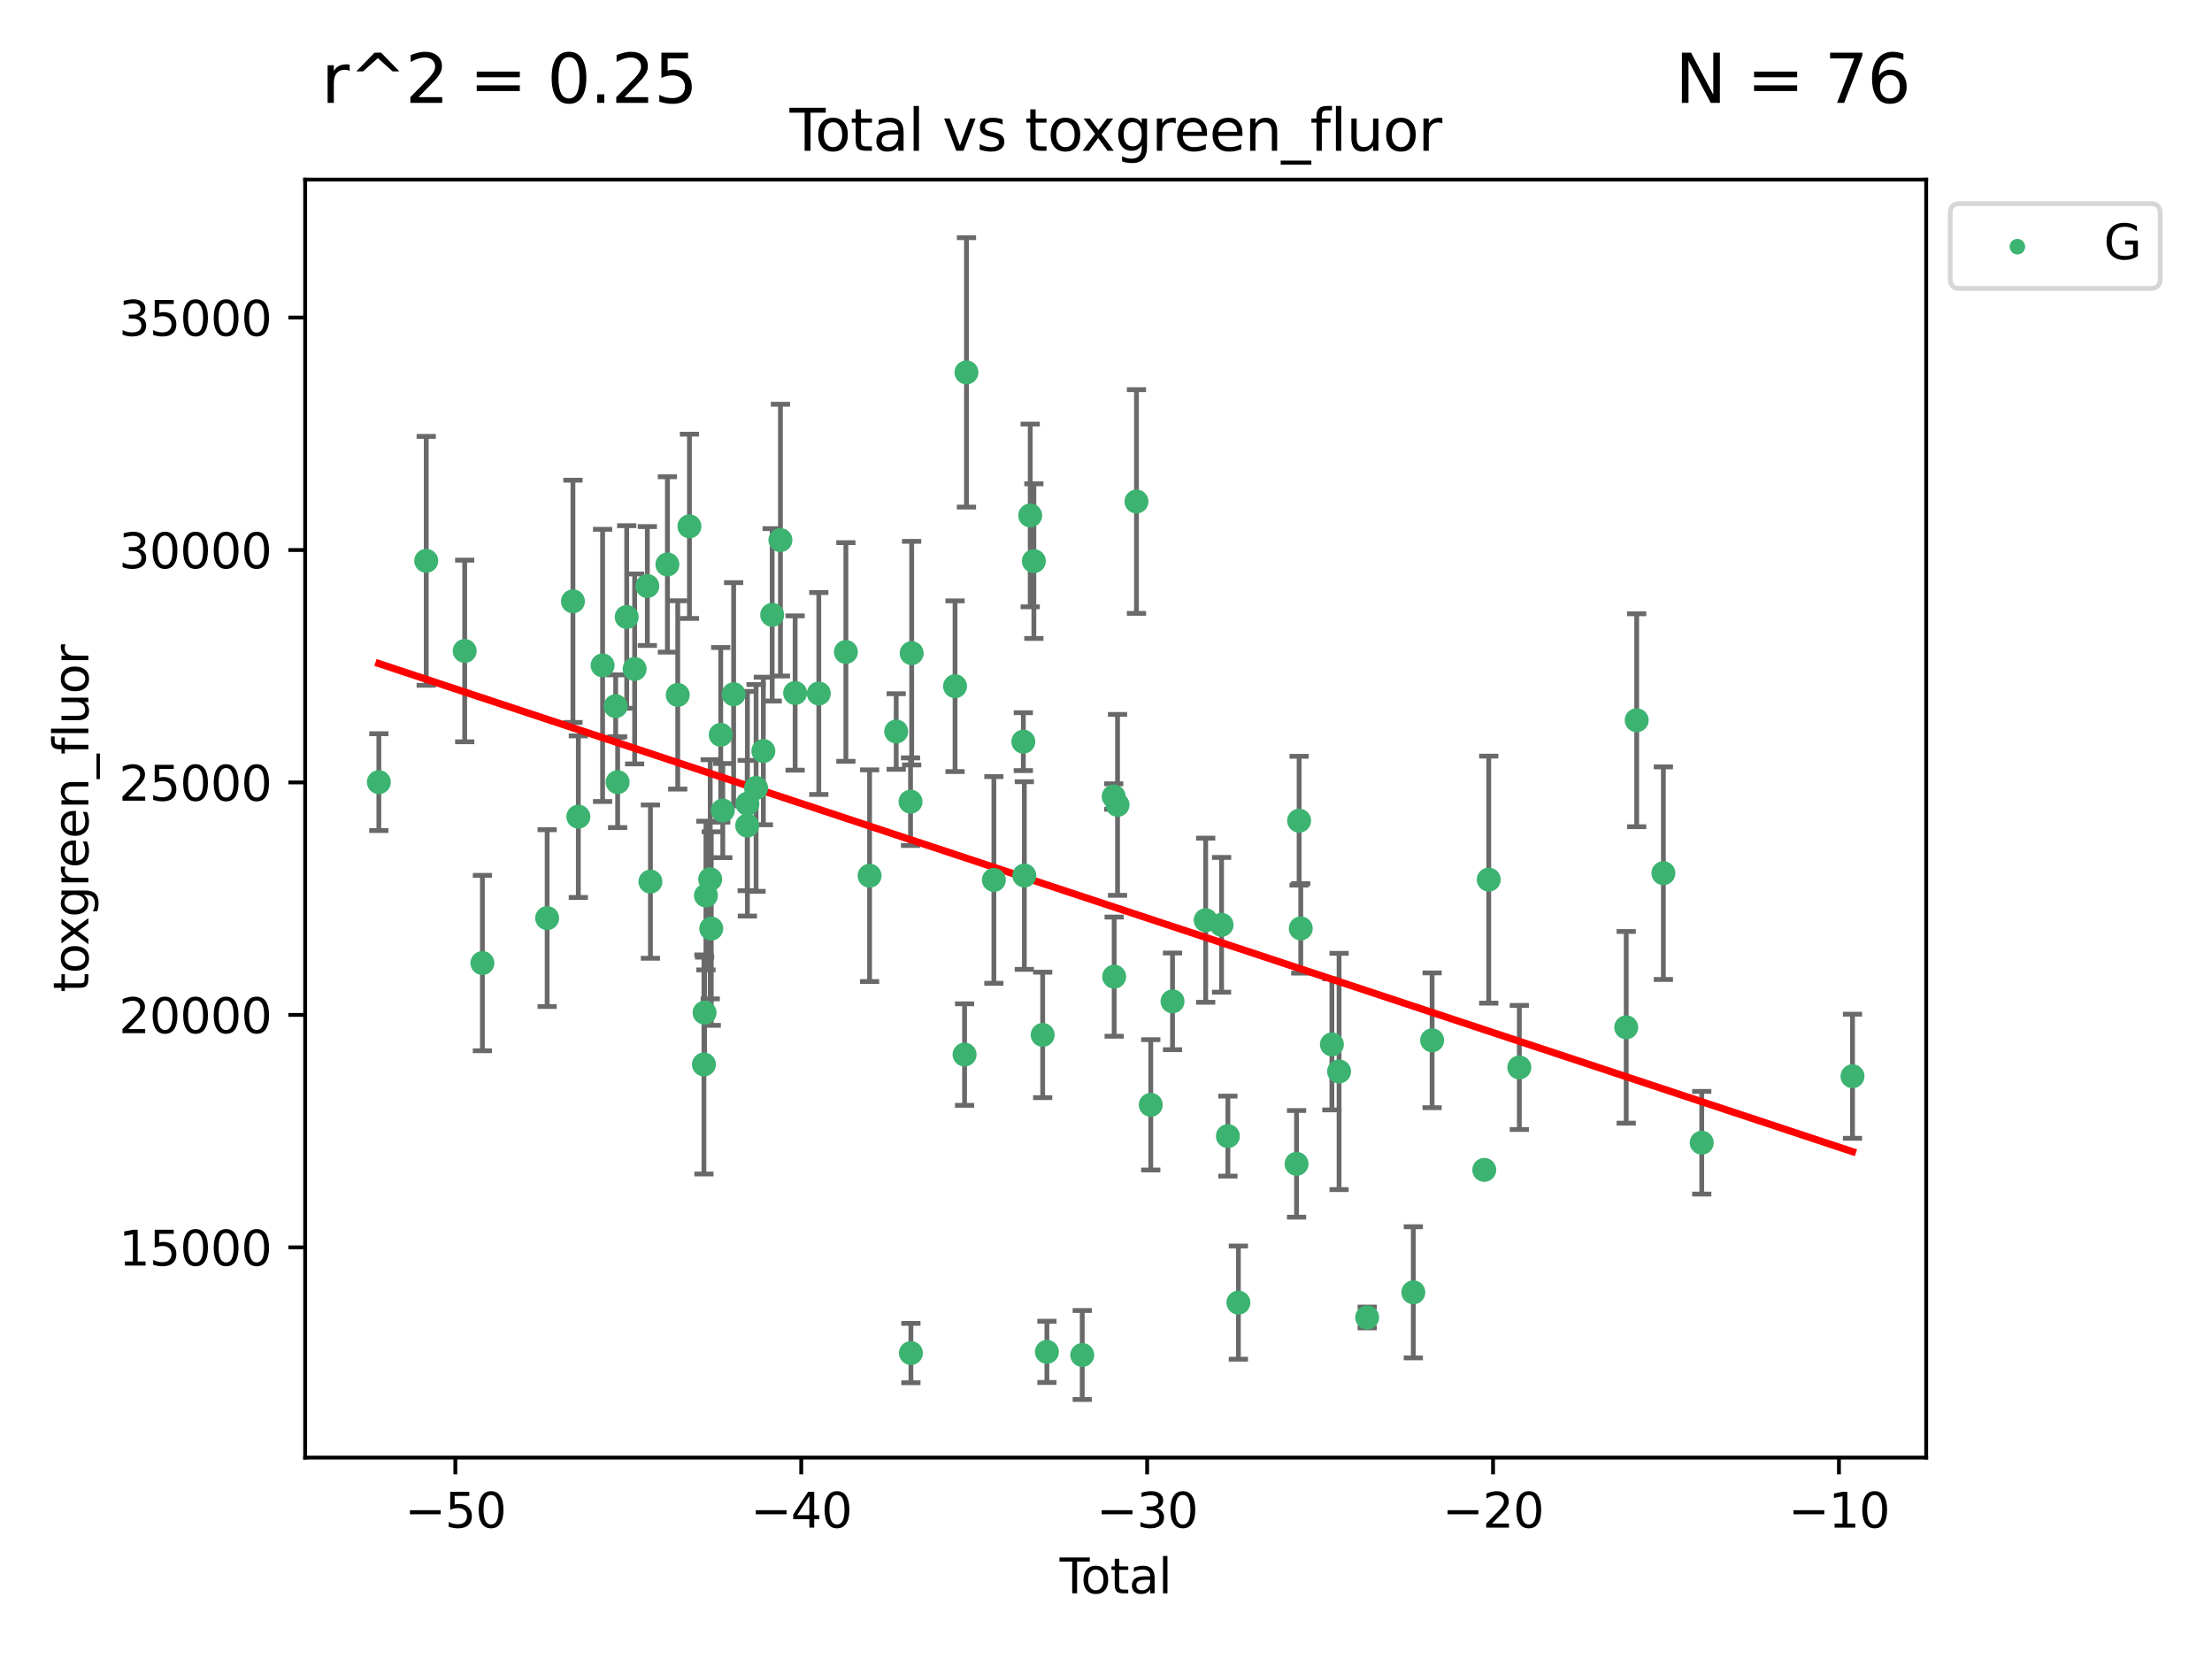 <?xml version="1.0" encoding="utf-8" standalone="no"?>
<!DOCTYPE svg PUBLIC "-//W3C//DTD SVG 1.1//EN"
  "http://www.w3.org/Graphics/SVG/1.1/DTD/svg11.dtd">
<svg xmlns:xlink="http://www.w3.org/1999/xlink" width="460.8pt" height="345.6pt" viewBox="0 0 460.8 345.6" xmlns="http://www.w3.org/2000/svg" version="1.1">
 <defs>
  <style type="text/css">*{stroke-linejoin: round; stroke-linecap: butt}</style>
 </defs>
 <g id="figure_1">
  <g id="patch_1">
   <path d="M 0 345.6 
L 460.8 345.6 
L 460.8 0 
L 0 0 
z
" style="fill: #ffffff"/>
  </g>
  <g id="axes_1">
   <g id="patch_2">
    <path d="M 63.571 303.64 
L 401.26 303.64 
L 401.26 37.411 
L 63.571 37.411 
z
" style="fill: #ffffff"/>
   </g>
   <g id="PathCollection_1">
    <defs>
     <path id="m63daad4812" d="M 0 1.118 
C 0.297 1.118 0.581 1 0.791 0.791 
C 1 0.581 1.118 0.297 1.118 0 
C 1.118 -0.297 1 -0.581 0.791 -0.791 
C 0.581 -1 0.297 -1.118 0 -1.118 
C -0.297 -1.118 -0.581 -1 -0.791 -0.791 
C -1 -0.581 -1.118 -0.297 -1.118 0 
C -1.118 0.297 -1 0.581 -0.791 0.791 
C -0.581 1 -0.297 1.118 0 1.118 
z
" style="stroke: #3cb371"/>
    </defs>
    <g clip-path="url(#p685400b1a3)">
     <use xlink:href="#m63daad4812" x="78.921" y="162.936" style="fill: #3cb371; stroke: #3cb371"/>
     <use xlink:href="#m63daad4812" x="88.792" y="116.833" style="fill: #3cb371; stroke: #3cb371"/>
     <use xlink:href="#m63daad4812" x="96.805" y="135.607" style="fill: #3cb371; stroke: #3cb371"/>
     <use xlink:href="#m63daad4812" x="100.493" y="200.621" style="fill: #3cb371; stroke: #3cb371"/>
     <use xlink:href="#m63daad4812" x="113.98" y="191.261" style="fill: #3cb371; stroke: #3cb371"/>
     <use xlink:href="#m63daad4812" x="119.354" y="125.268" style="fill: #3cb371; stroke: #3cb371"/>
     <use xlink:href="#m63daad4812" x="120.479" y="170.128" style="fill: #3cb371; stroke: #3cb371"/>
     <use xlink:href="#m63daad4812" x="125.533" y="138.614" style="fill: #3cb371; stroke: #3cb371"/>
     <use xlink:href="#m63daad4812" x="128.258" y="147.108" style="fill: #3cb371; stroke: #3cb371"/>
     <use xlink:href="#m63daad4812" x="128.664" y="162.935" style="fill: #3cb371; stroke: #3cb371"/>
     <use xlink:href="#m63daad4812" x="130.556" y="128.531" style="fill: #3cb371; stroke: #3cb371"/>
     <use xlink:href="#m63daad4812" x="132.209" y="139.352" style="fill: #3cb371; stroke: #3cb371"/>
     <use xlink:href="#m63daad4812" x="134.852" y="122.079" style="fill: #3cb371; stroke: #3cb371"/>
     <use xlink:href="#m63daad4812" x="135.497" y="183.654" style="fill: #3cb371; stroke: #3cb371"/>
     <use xlink:href="#m63daad4812" x="139.033" y="117.584" style="fill: #3cb371; stroke: #3cb371"/>
     <use xlink:href="#m63daad4812" x="141.185" y="144.762" style="fill: #3cb371; stroke: #3cb371"/>
     <use xlink:href="#m63daad4812" x="143.623" y="109.641" style="fill: #3cb371; stroke: #3cb371"/>
     <use xlink:href="#m63daad4812" x="146.642" y="221.742" style="fill: #3cb371; stroke: #3cb371"/>
     <use xlink:href="#m63daad4812" x="146.775" y="210.955" style="fill: #3cb371; stroke: #3cb371"/>
     <use xlink:href="#m63daad4812" x="147.063" y="186.559" style="fill: #3cb371; stroke: #3cb371"/>
     <use xlink:href="#m63daad4812" x="147.95" y="183.168" style="fill: #3cb371; stroke: #3cb371"/>
     <use xlink:href="#m63daad4812" x="148.165" y="193.433" style="fill: #3cb371; stroke: #3cb371"/>
     <use xlink:href="#m63daad4812" x="150.139" y="153.073" style="fill: #3cb371; stroke: #3cb371"/>
     <use xlink:href="#m63daad4812" x="150.568" y="168.853" style="fill: #3cb371; stroke: #3cb371"/>
     <use xlink:href="#m63daad4812" x="152.831" y="144.622" style="fill: #3cb371; stroke: #3cb371"/>
     <use xlink:href="#m63daad4812" x="155.655" y="171.974" style="fill: #3cb371; stroke: #3cb371"/>
     <use xlink:href="#m63daad4812" x="155.694" y="167.433" style="fill: #3cb371; stroke: #3cb371"/>
     <use xlink:href="#m63daad4812" x="157.504" y="164.14" style="fill: #3cb371; stroke: #3cb371"/>
     <use xlink:href="#m63daad4812" x="159.019" y="156.447" style="fill: #3cb371; stroke: #3cb371"/>
     <use xlink:href="#m63daad4812" x="160.859" y="128.08" style="fill: #3cb371; stroke: #3cb371"/>
     <use xlink:href="#m63daad4812" x="162.577" y="112.516" style="fill: #3cb371; stroke: #3cb371"/>
     <use xlink:href="#m63daad4812" x="165.641" y="144.366" style="fill: #3cb371; stroke: #3cb371"/>
     <use xlink:href="#m63daad4812" x="170.572" y="144.47" style="fill: #3cb371; stroke: #3cb371"/>
     <use xlink:href="#m63daad4812" x="176.212" y="135.817" style="fill: #3cb371; stroke: #3cb371"/>
     <use xlink:href="#m63daad4812" x="181.15" y="182.426" style="fill: #3cb371; stroke: #3cb371"/>
     <use xlink:href="#m63daad4812" x="186.695" y="152.386" style="fill: #3cb371; stroke: #3cb371"/>
     <use xlink:href="#m63daad4812" x="189.682" y="167.004" style="fill: #3cb371; stroke: #3cb371"/>
     <use xlink:href="#m63daad4812" x="189.76" y="281.867" style="fill: #3cb371; stroke: #3cb371"/>
     <use xlink:href="#m63daad4812" x="189.917" y="136.068" style="fill: #3cb371; stroke: #3cb371"/>
     <use xlink:href="#m63daad4812" x="198.955" y="142.95" style="fill: #3cb371; stroke: #3cb371"/>
     <use xlink:href="#m63daad4812" x="200.939" y="219.683" style="fill: #3cb371; stroke: #3cb371"/>
     <use xlink:href="#m63daad4812" x="201.333" y="77.573" style="fill: #3cb371; stroke: #3cb371"/>
     <use xlink:href="#m63daad4812" x="207.043" y="183.309" style="fill: #3cb371; stroke: #3cb371"/>
     <use xlink:href="#m63daad4812" x="213.179" y="154.5" style="fill: #3cb371; stroke: #3cb371"/>
     <use xlink:href="#m63daad4812" x="213.387" y="182.388" style="fill: #3cb371; stroke: #3cb371"/>
     <use xlink:href="#m63daad4812" x="214.613" y="107.38" style="fill: #3cb371; stroke: #3cb371"/>
     <use xlink:href="#m63daad4812" x="215.374" y="116.892" style="fill: #3cb371; stroke: #3cb371"/>
     <use xlink:href="#m63daad4812" x="217.208" y="215.592" style="fill: #3cb371; stroke: #3cb371"/>
     <use xlink:href="#m63daad4812" x="218.09" y="281.616" style="fill: #3cb371; stroke: #3cb371"/>
     <use xlink:href="#m63daad4812" x="225.452" y="282.271" style="fill: #3cb371; stroke: #3cb371"/>
     <use xlink:href="#m63daad4812" x="232.007" y="165.93" style="fill: #3cb371; stroke: #3cb371"/>
     <use xlink:href="#m63daad4812" x="232.104" y="203.455" style="fill: #3cb371; stroke: #3cb371"/>
     <use xlink:href="#m63daad4812" x="232.802" y="167.669" style="fill: #3cb371; stroke: #3cb371"/>
     <use xlink:href="#m63daad4812" x="236.748" y="104.475" style="fill: #3cb371; stroke: #3cb371"/>
     <use xlink:href="#m63daad4812" x="239.724" y="230.155" style="fill: #3cb371; stroke: #3cb371"/>
     <use xlink:href="#m63daad4812" x="244.258" y="208.6" style="fill: #3cb371; stroke: #3cb371"/>
     <use xlink:href="#m63daad4812" x="251.167" y="191.695" style="fill: #3cb371; stroke: #3cb371"/>
     <use xlink:href="#m63daad4812" x="254.476" y="192.656" style="fill: #3cb371; stroke: #3cb371"/>
     <use xlink:href="#m63daad4812" x="255.793" y="236.67" style="fill: #3cb371; stroke: #3cb371"/>
     <use xlink:href="#m63daad4812" x="257.978" y="271.358" style="fill: #3cb371; stroke: #3cb371"/>
     <use xlink:href="#m63daad4812" x="270.096" y="242.449" style="fill: #3cb371; stroke: #3cb371"/>
     <use xlink:href="#m63daad4812" x="270.63" y="170.966" style="fill: #3cb371; stroke: #3cb371"/>
     <use xlink:href="#m63daad4812" x="270.973" y="193.4" style="fill: #3cb371; stroke: #3cb371"/>
     <use xlink:href="#m63daad4812" x="277.458" y="217.566" style="fill: #3cb371; stroke: #3cb371"/>
     <use xlink:href="#m63daad4812" x="278.954" y="223.204" style="fill: #3cb371; stroke: #3cb371"/>
     <use xlink:href="#m63daad4812" x="284.806" y="274.448" style="fill: #3cb371; stroke: #3cb371"/>
     <use xlink:href="#m63daad4812" x="294.422" y="269.215" style="fill: #3cb371; stroke: #3cb371"/>
     <use xlink:href="#m63daad4812" x="298.336" y="216.713" style="fill: #3cb371; stroke: #3cb371"/>
     <use xlink:href="#m63daad4812" x="309.203" y="243.711" style="fill: #3cb371; stroke: #3cb371"/>
     <use xlink:href="#m63daad4812" x="310.132" y="183.241" style="fill: #3cb371; stroke: #3cb371"/>
     <use xlink:href="#m63daad4812" x="316.503" y="222.372" style="fill: #3cb371; stroke: #3cb371"/>
     <use xlink:href="#m63daad4812" x="338.77" y="214.011" style="fill: #3cb371; stroke: #3cb371"/>
     <use xlink:href="#m63daad4812" x="340.952" y="150.043" style="fill: #3cb371; stroke: #3cb371"/>
     <use xlink:href="#m63daad4812" x="346.513" y="181.899" style="fill: #3cb371; stroke: #3cb371"/>
     <use xlink:href="#m63daad4812" x="354.504" y="238.05" style="fill: #3cb371; stroke: #3cb371"/>
     <use xlink:href="#m63daad4812" x="385.911" y="224.202" style="fill: #3cb371; stroke: #3cb371"/>
    </g>
   </g>
   <g id="matplotlib.axis_1">
    <g id="xtick_1">
     <g id="line2d_1">
      <defs>
       <path id="m100d120c0b" d="M 0 0 
L 0 3.5 
" style="stroke: #000000; stroke-width: 0.8"/>
      </defs>
      <g>
       <use xlink:href="#m100d120c0b" x="94.856" y="303.64" style="stroke: #000000; stroke-width: 0.8"/>
      </g>
     </g>
     <g id="text_1">
      <!-- −50 -->
      <g transform="translate(84.304 318.238)scale(0.1 -0.1)">
       <defs>
        <path id="DejaVuSans-2212" d="M 678 2272 
L 4684 2272 
L 4684 1741 
L 678 1741 
L 678 2272 
z
" transform="scale(0.016)"/>
        <path id="DejaVuSans-35" d="M 691 4666 
L 3169 4666 
L 3169 4134 
L 1269 4134 
L 1269 2991 
Q 1406 3038 1543 3061 
Q 1681 3084 1819 3084 
Q 2600 3084 3056 2656 
Q 3513 2228 3513 1497 
Q 3513 744 3044 326 
Q 2575 -91 1722 -91 
Q 1428 -91 1123 -41 
Q 819 9 494 109 
L 494 744 
Q 775 591 1075 516 
Q 1375 441 1709 441 
Q 2250 441 2565 725 
Q 2881 1009 2881 1497 
Q 2881 1984 2565 2268 
Q 2250 2553 1709 2553 
Q 1456 2553 1204 2497 
Q 953 2441 691 2322 
L 691 4666 
z
" transform="scale(0.016)"/>
        <path id="DejaVuSans-30" d="M 2034 4250 
Q 1547 4250 1301 3770 
Q 1056 3291 1056 2328 
Q 1056 1369 1301 889 
Q 1547 409 2034 409 
Q 2525 409 2770 889 
Q 3016 1369 3016 2328 
Q 3016 3291 2770 3770 
Q 2525 4250 2034 4250 
z
M 2034 4750 
Q 2819 4750 3233 4129 
Q 3647 3509 3647 2328 
Q 3647 1150 3233 529 
Q 2819 -91 2034 -91 
Q 1250 -91 836 529 
Q 422 1150 422 2328 
Q 422 3509 836 4129 
Q 1250 4750 2034 4750 
z
" transform="scale(0.016)"/>
       </defs>
       <use xlink:href="#DejaVuSans-2212"/>
       <use xlink:href="#DejaVuSans-35" x="83.789"/>
       <use xlink:href="#DejaVuSans-30" x="147.412"/>
      </g>
     </g>
    </g>
    <g id="xtick_2">
     <g id="line2d_2">
      <g>
       <use xlink:href="#m100d120c0b" x="166.914" y="303.64" style="stroke: #000000; stroke-width: 0.8"/>
      </g>
     </g>
     <g id="text_2">
      <!-- −40 -->
      <g transform="translate(156.361 318.238)scale(0.1 -0.1)">
       <defs>
        <path id="DejaVuSans-34" d="M 2419 4116 
L 825 1625 
L 2419 1625 
L 2419 4116 
z
M 2253 4666 
L 3047 4666 
L 3047 1625 
L 3713 1625 
L 3713 1100 
L 3047 1100 
L 3047 0 
L 2419 0 
L 2419 1100 
L 313 1100 
L 313 1709 
L 2253 4666 
z
" transform="scale(0.016)"/>
       </defs>
       <use xlink:href="#DejaVuSans-2212"/>
       <use xlink:href="#DejaVuSans-34" x="83.789"/>
       <use xlink:href="#DejaVuSans-30" x="147.412"/>
      </g>
     </g>
    </g>
    <g id="xtick_3">
     <g id="line2d_3">
      <g>
       <use xlink:href="#m100d120c0b" x="238.971" y="303.64" style="stroke: #000000; stroke-width: 0.8"/>
      </g>
     </g>
     <g id="text_3">
      <!-- −30 -->
      <g transform="translate(228.419 318.238)scale(0.1 -0.1)">
       <defs>
        <path id="DejaVuSans-33" d="M 2597 2516 
Q 3050 2419 3304 2112 
Q 3559 1806 3559 1356 
Q 3559 666 3084 287 
Q 2609 -91 1734 -91 
Q 1441 -91 1130 -33 
Q 819 25 488 141 
L 488 750 
Q 750 597 1062 519 
Q 1375 441 1716 441 
Q 2309 441 2620 675 
Q 2931 909 2931 1356 
Q 2931 1769 2642 2001 
Q 2353 2234 1838 2234 
L 1294 2234 
L 1294 2753 
L 1863 2753 
Q 2328 2753 2575 2939 
Q 2822 3125 2822 3475 
Q 2822 3834 2567 4026 
Q 2313 4219 1838 4219 
Q 1578 4219 1281 4162 
Q 984 4106 628 3988 
L 628 4550 
Q 988 4650 1302 4700 
Q 1616 4750 1894 4750 
Q 2613 4750 3031 4423 
Q 3450 4097 3450 3541 
Q 3450 3153 3228 2886 
Q 3006 2619 2597 2516 
z
" transform="scale(0.016)"/>
       </defs>
       <use xlink:href="#DejaVuSans-2212"/>
       <use xlink:href="#DejaVuSans-33" x="83.789"/>
       <use xlink:href="#DejaVuSans-30" x="147.412"/>
      </g>
     </g>
    </g>
    <g id="xtick_4">
     <g id="line2d_4">
      <g>
       <use xlink:href="#m100d120c0b" x="311.029" y="303.64" style="stroke: #000000; stroke-width: 0.8"/>
      </g>
     </g>
     <g id="text_4">
      <!-- −20 -->
      <g transform="translate(300.476 318.238)scale(0.1 -0.1)">
       <defs>
        <path id="DejaVuSans-32" d="M 1228 531 
L 3431 531 
L 3431 0 
L 469 0 
L 469 531 
Q 828 903 1448 1529 
Q 2069 2156 2228 2338 
Q 2531 2678 2651 2914 
Q 2772 3150 2772 3378 
Q 2772 3750 2511 3984 
Q 2250 4219 1831 4219 
Q 1534 4219 1204 4116 
Q 875 4013 500 3803 
L 500 4441 
Q 881 4594 1212 4672 
Q 1544 4750 1819 4750 
Q 2544 4750 2975 4387 
Q 3406 4025 3406 3419 
Q 3406 3131 3298 2873 
Q 3191 2616 2906 2266 
Q 2828 2175 2409 1742 
Q 1991 1309 1228 531 
z
" transform="scale(0.016)"/>
       </defs>
       <use xlink:href="#DejaVuSans-2212"/>
       <use xlink:href="#DejaVuSans-32" x="83.789"/>
       <use xlink:href="#DejaVuSans-30" x="147.412"/>
      </g>
     </g>
    </g>
    <g id="xtick_5">
     <g id="line2d_5">
      <g>
       <use xlink:href="#m100d120c0b" x="383.086" y="303.64" style="stroke: #000000; stroke-width: 0.8"/>
      </g>
     </g>
     <g id="text_5">
      <!-- −10 -->
      <g transform="translate(372.534 318.238)scale(0.1 -0.1)">
       <defs>
        <path id="DejaVuSans-31" d="M 794 531 
L 1825 531 
L 1825 4091 
L 703 3866 
L 703 4441 
L 1819 4666 
L 2450 4666 
L 2450 531 
L 3481 531 
L 3481 0 
L 794 0 
L 794 531 
z
" transform="scale(0.016)"/>
       </defs>
       <use xlink:href="#DejaVuSans-2212"/>
       <use xlink:href="#DejaVuSans-31" x="83.789"/>
       <use xlink:href="#DejaVuSans-30" x="147.412"/>
      </g>
     </g>
    </g>
    <g id="text_6">
     <!-- Total -->
     <g transform="translate(220.739 331.917)scale(0.1 -0.1)">
      <defs>
       <path id="DejaVuSans-54" d="M -19 4666 
L 3928 4666 
L 3928 4134 
L 2272 4134 
L 2272 0 
L 1638 0 
L 1638 4134 
L -19 4134 
L -19 4666 
z
" transform="scale(0.016)"/>
       <path id="DejaVuSans-6f" d="M 1959 3097 
Q 1497 3097 1228 2736 
Q 959 2375 959 1747 
Q 959 1119 1226 758 
Q 1494 397 1959 397 
Q 2419 397 2687 759 
Q 2956 1122 2956 1747 
Q 2956 2369 2687 2733 
Q 2419 3097 1959 3097 
z
M 1959 3584 
Q 2709 3584 3137 3096 
Q 3566 2609 3566 1747 
Q 3566 888 3137 398 
Q 2709 -91 1959 -91 
Q 1206 -91 779 398 
Q 353 888 353 1747 
Q 353 2609 779 3096 
Q 1206 3584 1959 3584 
z
" transform="scale(0.016)"/>
       <path id="DejaVuSans-74" d="M 1172 4494 
L 1172 3500 
L 2356 3500 
L 2356 3053 
L 1172 3053 
L 1172 1153 
Q 1172 725 1289 603 
Q 1406 481 1766 481 
L 2356 481 
L 2356 0 
L 1766 0 
Q 1100 0 847 248 
Q 594 497 594 1153 
L 594 3053 
L 172 3053 
L 172 3500 
L 594 3500 
L 594 4494 
L 1172 4494 
z
" transform="scale(0.016)"/>
       <path id="DejaVuSans-61" d="M 2194 1759 
Q 1497 1759 1228 1600 
Q 959 1441 959 1056 
Q 959 750 1161 570 
Q 1363 391 1709 391 
Q 2188 391 2477 730 
Q 2766 1069 2766 1631 
L 2766 1759 
L 2194 1759 
z
M 3341 1997 
L 3341 0 
L 2766 0 
L 2766 531 
Q 2569 213 2275 61 
Q 1981 -91 1556 -91 
Q 1019 -91 701 211 
Q 384 513 384 1019 
Q 384 1609 779 1909 
Q 1175 2209 1959 2209 
L 2766 2209 
L 2766 2266 
Q 2766 2663 2505 2880 
Q 2244 3097 1772 3097 
Q 1472 3097 1187 3025 
Q 903 2953 641 2809 
L 641 3341 
Q 956 3463 1253 3523 
Q 1550 3584 1831 3584 
Q 2591 3584 2966 3190 
Q 3341 2797 3341 1997 
z
" transform="scale(0.016)"/>
       <path id="DejaVuSans-6c" d="M 603 4863 
L 1178 4863 
L 1178 0 
L 603 0 
L 603 4863 
z
" transform="scale(0.016)"/>
      </defs>
      <use xlink:href="#DejaVuSans-54"/>
      <use xlink:href="#DejaVuSans-6f" x="44.084"/>
      <use xlink:href="#DejaVuSans-74" x="105.266"/>
      <use xlink:href="#DejaVuSans-61" x="144.475"/>
      <use xlink:href="#DejaVuSans-6c" x="205.754"/>
     </g>
    </g>
   </g>
   <g id="matplotlib.axis_2">
    <g id="ytick_1">
     <g id="line2d_6">
      <defs>
       <path id="m5c2f4de3d1" d="M 0 0 
L -3.5 0 
" style="stroke: #000000; stroke-width: 0.8"/>
      </defs>
      <g>
       <use xlink:href="#m5c2f4de3d1" x="63.571" y="259.844" style="stroke: #000000; stroke-width: 0.8"/>
      </g>
     </g>
     <g id="text_7">
      <!-- 15000 -->
      <g transform="translate(24.759 263.644)scale(0.1 -0.1)">
       <use xlink:href="#DejaVuSans-31"/>
       <use xlink:href="#DejaVuSans-35" x="63.623"/>
       <use xlink:href="#DejaVuSans-30" x="127.246"/>
       <use xlink:href="#DejaVuSans-30" x="190.869"/>
       <use xlink:href="#DejaVuSans-30" x="254.492"/>
      </g>
     </g>
    </g>
    <g id="ytick_2">
     <g id="line2d_7">
      <g>
       <use xlink:href="#m5c2f4de3d1" x="63.571" y="211.421" style="stroke: #000000; stroke-width: 0.8"/>
      </g>
     </g>
     <g id="text_8">
      <!-- 20000 -->
      <g transform="translate(24.759 215.221)scale(0.1 -0.1)">
       <use xlink:href="#DejaVuSans-32"/>
       <use xlink:href="#DejaVuSans-30" x="63.623"/>
       <use xlink:href="#DejaVuSans-30" x="127.246"/>
       <use xlink:href="#DejaVuSans-30" x="190.869"/>
       <use xlink:href="#DejaVuSans-30" x="254.492"/>
      </g>
     </g>
    </g>
    <g id="ytick_3">
     <g id="line2d_8">
      <g>
       <use xlink:href="#m5c2f4de3d1" x="63.571" y="162.998" style="stroke: #000000; stroke-width: 0.8"/>
      </g>
     </g>
     <g id="text_9">
      <!-- 25000 -->
      <g transform="translate(24.759 166.797)scale(0.1 -0.1)">
       <use xlink:href="#DejaVuSans-32"/>
       <use xlink:href="#DejaVuSans-35" x="63.623"/>
       <use xlink:href="#DejaVuSans-30" x="127.246"/>
       <use xlink:href="#DejaVuSans-30" x="190.869"/>
       <use xlink:href="#DejaVuSans-30" x="254.492"/>
      </g>
     </g>
    </g>
    <g id="ytick_4">
     <g id="line2d_9">
      <g>
       <use xlink:href="#m5c2f4de3d1" x="63.571" y="114.575" style="stroke: #000000; stroke-width: 0.8"/>
      </g>
     </g>
     <g id="text_10">
      <!-- 30000 -->
      <g transform="translate(24.759 118.374)scale(0.1 -0.1)">
       <use xlink:href="#DejaVuSans-33"/>
       <use xlink:href="#DejaVuSans-30" x="63.623"/>
       <use xlink:href="#DejaVuSans-30" x="127.246"/>
       <use xlink:href="#DejaVuSans-30" x="190.869"/>
       <use xlink:href="#DejaVuSans-30" x="254.492"/>
      </g>
     </g>
    </g>
    <g id="ytick_5">
     <g id="line2d_10">
      <g>
       <use xlink:href="#m5c2f4de3d1" x="63.571" y="66.152" style="stroke: #000000; stroke-width: 0.8"/>
      </g>
     </g>
     <g id="text_11">
      <!-- 35000 -->
      <g transform="translate(24.759 69.951)scale(0.1 -0.1)">
       <use xlink:href="#DejaVuSans-33"/>
       <use xlink:href="#DejaVuSans-35" x="63.623"/>
       <use xlink:href="#DejaVuSans-30" x="127.246"/>
       <use xlink:href="#DejaVuSans-30" x="190.869"/>
       <use xlink:href="#DejaVuSans-30" x="254.492"/>
      </g>
     </g>
    </g>
    <g id="text_12">
     <!-- toxgreen_fluor -->
     <g transform="translate(18.401 206.72)rotate(-90)scale(0.1 -0.1)">
      <defs>
       <path id="DejaVuSans-78" d="M 3513 3500 
L 2247 1797 
L 3578 0 
L 2900 0 
L 1881 1375 
L 863 0 
L 184 0 
L 1544 1831 
L 300 3500 
L 978 3500 
L 1906 2253 
L 2834 3500 
L 3513 3500 
z
" transform="scale(0.016)"/>
       <path id="DejaVuSans-67" d="M 2906 1791 
Q 2906 2416 2648 2759 
Q 2391 3103 1925 3103 
Q 1463 3103 1205 2759 
Q 947 2416 947 1791 
Q 947 1169 1205 825 
Q 1463 481 1925 481 
Q 2391 481 2648 825 
Q 2906 1169 2906 1791 
z
M 3481 434 
Q 3481 -459 3084 -895 
Q 2688 -1331 1869 -1331 
Q 1566 -1331 1297 -1286 
Q 1028 -1241 775 -1147 
L 775 -588 
Q 1028 -725 1275 -790 
Q 1522 -856 1778 -856 
Q 2344 -856 2625 -561 
Q 2906 -266 2906 331 
L 2906 616 
Q 2728 306 2450 153 
Q 2172 0 1784 0 
Q 1141 0 747 490 
Q 353 981 353 1791 
Q 353 2603 747 3093 
Q 1141 3584 1784 3584 
Q 2172 3584 2450 3431 
Q 2728 3278 2906 2969 
L 2906 3500 
L 3481 3500 
L 3481 434 
z
" transform="scale(0.016)"/>
       <path id="DejaVuSans-72" d="M 2631 2963 
Q 2534 3019 2420 3045 
Q 2306 3072 2169 3072 
Q 1681 3072 1420 2755 
Q 1159 2438 1159 1844 
L 1159 0 
L 581 0 
L 581 3500 
L 1159 3500 
L 1159 2956 
Q 1341 3275 1631 3429 
Q 1922 3584 2338 3584 
Q 2397 3584 2469 3576 
Q 2541 3569 2628 3553 
L 2631 2963 
z
" transform="scale(0.016)"/>
       <path id="DejaVuSans-65" d="M 3597 1894 
L 3597 1613 
L 953 1613 
Q 991 1019 1311 708 
Q 1631 397 2203 397 
Q 2534 397 2845 478 
Q 3156 559 3463 722 
L 3463 178 
Q 3153 47 2828 -22 
Q 2503 -91 2169 -91 
Q 1331 -91 842 396 
Q 353 884 353 1716 
Q 353 2575 817 3079 
Q 1281 3584 2069 3584 
Q 2775 3584 3186 3129 
Q 3597 2675 3597 1894 
z
M 3022 2063 
Q 3016 2534 2758 2815 
Q 2500 3097 2075 3097 
Q 1594 3097 1305 2825 
Q 1016 2553 972 2059 
L 3022 2063 
z
" transform="scale(0.016)"/>
       <path id="DejaVuSans-6e" d="M 3513 2113 
L 3513 0 
L 2938 0 
L 2938 2094 
Q 2938 2591 2744 2837 
Q 2550 3084 2163 3084 
Q 1697 3084 1428 2787 
Q 1159 2491 1159 1978 
L 1159 0 
L 581 0 
L 581 3500 
L 1159 3500 
L 1159 2956 
Q 1366 3272 1645 3428 
Q 1925 3584 2291 3584 
Q 2894 3584 3203 3211 
Q 3513 2838 3513 2113 
z
" transform="scale(0.016)"/>
       <path id="DejaVuSans-5f" d="M 3263 -1063 
L 3263 -1509 
L -63 -1509 
L -63 -1063 
L 3263 -1063 
z
" transform="scale(0.016)"/>
       <path id="DejaVuSans-66" d="M 2375 4863 
L 2375 4384 
L 1825 4384 
Q 1516 4384 1395 4259 
Q 1275 4134 1275 3809 
L 1275 3500 
L 2222 3500 
L 2222 3053 
L 1275 3053 
L 1275 0 
L 697 0 
L 697 3053 
L 147 3053 
L 147 3500 
L 697 3500 
L 697 3744 
Q 697 4328 969 4595 
Q 1241 4863 1831 4863 
L 2375 4863 
z
" transform="scale(0.016)"/>
       <path id="DejaVuSans-75" d="M 544 1381 
L 544 3500 
L 1119 3500 
L 1119 1403 
Q 1119 906 1312 657 
Q 1506 409 1894 409 
Q 2359 409 2629 706 
Q 2900 1003 2900 1516 
L 2900 3500 
L 3475 3500 
L 3475 0 
L 2900 0 
L 2900 538 
Q 2691 219 2414 64 
Q 2138 -91 1772 -91 
Q 1169 -91 856 284 
Q 544 659 544 1381 
z
M 1991 3584 
L 1991 3584 
z
" transform="scale(0.016)"/>
      </defs>
      <use xlink:href="#DejaVuSans-74"/>
      <use xlink:href="#DejaVuSans-6f" x="39.209"/>
      <use xlink:href="#DejaVuSans-78" x="97.266"/>
      <use xlink:href="#DejaVuSans-67" x="156.445"/>
      <use xlink:href="#DejaVuSans-72" x="219.922"/>
      <use xlink:href="#DejaVuSans-65" x="258.785"/>
      <use xlink:href="#DejaVuSans-65" x="320.309"/>
      <use xlink:href="#DejaVuSans-6e" x="381.832"/>
      <use xlink:href="#DejaVuSans-5f" x="445.211"/>
      <use xlink:href="#DejaVuSans-66" x="495.211"/>
      <use xlink:href="#DejaVuSans-6c" x="530.416"/>
      <use xlink:href="#DejaVuSans-75" x="558.199"/>
      <use xlink:href="#DejaVuSans-6f" x="621.578"/>
      <use xlink:href="#DejaVuSans-72" x="682.76"/>
     </g>
    </g>
   </g>
   <g id="LineCollection_1">
    <path d="M 78.921 173.022 
L 78.921 152.849 
" clip-path="url(#p685400b1a3)" style="fill: none; stroke: #696969"/>
    <path d="M 88.792 142.759 
L 88.792 90.907 
" clip-path="url(#p685400b1a3)" style="fill: none; stroke: #696969"/>
    <path d="M 96.805 154.527 
L 96.805 116.686 
" clip-path="url(#p685400b1a3)" style="fill: none; stroke: #696969"/>
    <path d="M 100.493 218.894 
L 100.493 182.347 
" clip-path="url(#p685400b1a3)" style="fill: none; stroke: #696969"/>
    <path d="M 113.98 209.678 
L 113.98 172.844 
" clip-path="url(#p685400b1a3)" style="fill: none; stroke: #696969"/>
    <path d="M 119.354 150.505 
L 119.354 100.032 
" clip-path="url(#p685400b1a3)" style="fill: none; stroke: #696969"/>
    <path d="M 120.479 186.96 
L 120.479 153.297 
" clip-path="url(#p685400b1a3)" style="fill: none; stroke: #696969"/>
    <path d="M 125.533 166.96 
L 125.533 110.267 
" clip-path="url(#p685400b1a3)" style="fill: none; stroke: #696969"/>
    <path d="M 128.258 153.628 
L 128.258 140.587 
" clip-path="url(#p685400b1a3)" style="fill: none; stroke: #696969"/>
    <path d="M 128.664 172.399 
L 128.664 153.471 
" clip-path="url(#p685400b1a3)" style="fill: none; stroke: #696969"/>
    <path d="M 130.556 147.551 
L 130.556 109.511 
" clip-path="url(#p685400b1a3)" style="fill: none; stroke: #696969"/>
    <path d="M 132.209 159.133 
L 132.209 119.572 
" clip-path="url(#p685400b1a3)" style="fill: none; stroke: #696969"/>
    <path d="M 134.852 134.464 
L 134.852 109.694 
" clip-path="url(#p685400b1a3)" style="fill: none; stroke: #696969"/>
    <path d="M 135.497 199.622 
L 135.497 167.686 
" clip-path="url(#p685400b1a3)" style="fill: none; stroke: #696969"/>
    <path d="M 139.033 135.849 
L 139.033 99.318 
" clip-path="url(#p685400b1a3)" style="fill: none; stroke: #696969"/>
    <path d="M 141.185 164.375 
L 141.185 125.148 
" clip-path="url(#p685400b1a3)" style="fill: none; stroke: #696969"/>
    <path d="M 143.623 128.833 
L 143.623 90.449 
" clip-path="url(#p685400b1a3)" style="fill: none; stroke: #696969"/>
    <path d="M 146.642 244.563 
L 146.642 198.922 
" clip-path="url(#p685400b1a3)" style="fill: none; stroke: #696969"/>
    <path d="M 146.775 222.526 
L 146.775 199.385 
" clip-path="url(#p685400b1a3)" style="fill: none; stroke: #696969"/>
    <path d="M 147.063 202.043 
L 147.063 171.075 
" clip-path="url(#p685400b1a3)" style="fill: none; stroke: #696969"/>
    <path d="M 147.95 208.078 
L 147.95 158.258 
" clip-path="url(#p685400b1a3)" style="fill: none; stroke: #696969"/>
    <path d="M 148.165 213.592 
L 148.165 173.275 
" clip-path="url(#p685400b1a3)" style="fill: none; stroke: #696969"/>
    <path d="M 150.139 171.26 
L 150.139 134.886 
" clip-path="url(#p685400b1a3)" style="fill: none; stroke: #696969"/>
    <path d="M 150.568 178.661 
L 150.568 159.046 
" clip-path="url(#p685400b1a3)" style="fill: none; stroke: #696969"/>
    <path d="M 152.831 167.87 
L 152.831 121.373 
" clip-path="url(#p685400b1a3)" style="fill: none; stroke: #696969"/>
    <path d="M 155.655 185.537 
L 155.655 158.411 
" clip-path="url(#p685400b1a3)" style="fill: none; stroke: #696969"/>
    <path d="M 155.694 190.834 
L 155.694 144.031 
" clip-path="url(#p685400b1a3)" style="fill: none; stroke: #696969"/>
    <path d="M 157.504 185.681 
L 157.504 142.598 
" clip-path="url(#p685400b1a3)" style="fill: none; stroke: #696969"/>
    <path d="M 159.019 171.816 
L 159.019 141.078 
" clip-path="url(#p685400b1a3)" style="fill: none; stroke: #696969"/>
    <path d="M 160.859 146.041 
L 160.859 110.12 
" clip-path="url(#p685400b1a3)" style="fill: none; stroke: #696969"/>
    <path d="M 162.577 140.824 
L 162.577 84.209 
" clip-path="url(#p685400b1a3)" style="fill: none; stroke: #696969"/>
    <path d="M 165.641 160.437 
L 165.641 128.294 
" clip-path="url(#p685400b1a3)" style="fill: none; stroke: #696969"/>
    <path d="M 170.572 165.505 
L 170.572 123.436 
" clip-path="url(#p685400b1a3)" style="fill: none; stroke: #696969"/>
    <path d="M 176.212 158.593 
L 176.212 113.041 
" clip-path="url(#p685400b1a3)" style="fill: none; stroke: #696969"/>
    <path d="M 181.15 204.47 
L 181.15 160.381 
" clip-path="url(#p685400b1a3)" style="fill: none; stroke: #696969"/>
    <path d="M 186.695 160.262 
L 186.695 144.51 
" clip-path="url(#p685400b1a3)" style="fill: none; stroke: #696969"/>
    <path d="M 189.682 176.132 
L 189.682 157.876 
" clip-path="url(#p685400b1a3)" style="fill: none; stroke: #696969"/>
    <path d="M 189.76 288.05 
L 189.76 275.684 
" clip-path="url(#p685400b1a3)" style="fill: none; stroke: #696969"/>
    <path d="M 189.917 159.36 
L 189.917 112.777 
" clip-path="url(#p685400b1a3)" style="fill: none; stroke: #696969"/>
    <path d="M 198.955 160.73 
L 198.955 125.169 
" clip-path="url(#p685400b1a3)" style="fill: none; stroke: #696969"/>
    <path d="M 200.939 230.255 
L 200.939 209.112 
" clip-path="url(#p685400b1a3)" style="fill: none; stroke: #696969"/>
    <path d="M 201.333 105.634 
L 201.333 49.513 
" clip-path="url(#p685400b1a3)" style="fill: none; stroke: #696969"/>
    <path d="M 207.043 204.839 
L 207.043 161.778 
" clip-path="url(#p685400b1a3)" style="fill: none; stroke: #696969"/>
    <path d="M 213.179 160.53 
L 213.179 148.47 
" clip-path="url(#p685400b1a3)" style="fill: none; stroke: #696969"/>
    <path d="M 213.387 201.931 
L 213.387 162.844 
" clip-path="url(#p685400b1a3)" style="fill: none; stroke: #696969"/>
    <path d="M 214.613 126.413 
L 214.613 88.347 
" clip-path="url(#p685400b1a3)" style="fill: none; stroke: #696969"/>
    <path d="M 215.374 132.998 
L 215.374 100.787 
" clip-path="url(#p685400b1a3)" style="fill: none; stroke: #696969"/>
    <path d="M 217.208 228.66 
L 217.208 202.524 
" clip-path="url(#p685400b1a3)" style="fill: none; stroke: #696969"/>
    <path d="M 218.09 287.992 
L 218.09 275.241 
" clip-path="url(#p685400b1a3)" style="fill: none; stroke: #696969"/>
    <path d="M 225.452 291.539 
L 225.452 273.003 
" clip-path="url(#p685400b1a3)" style="fill: none; stroke: #696969"/>
    <path d="M 232.007 168.586 
L 232.007 163.273 
" clip-path="url(#p685400b1a3)" style="fill: none; stroke: #696969"/>
    <path d="M 232.104 215.869 
L 232.104 191.041 
" clip-path="url(#p685400b1a3)" style="fill: none; stroke: #696969"/>
    <path d="M 232.802 186.51 
L 232.802 148.827 
" clip-path="url(#p685400b1a3)" style="fill: none; stroke: #696969"/>
    <path d="M 236.748 127.777 
L 236.748 81.173 
" clip-path="url(#p685400b1a3)" style="fill: none; stroke: #696969"/>
    <path d="M 239.724 243.728 
L 239.724 216.583 
" clip-path="url(#p685400b1a3)" style="fill: none; stroke: #696969"/>
    <path d="M 244.258 218.671 
L 244.258 198.529 
" clip-path="url(#p685400b1a3)" style="fill: none; stroke: #696969"/>
    <path d="M 251.167 208.79 
L 251.167 174.6 
" clip-path="url(#p685400b1a3)" style="fill: none; stroke: #696969"/>
    <path d="M 254.476 206.694 
L 254.476 178.619 
" clip-path="url(#p685400b1a3)" style="fill: none; stroke: #696969"/>
    <path d="M 255.793 245 
L 255.793 228.339 
" clip-path="url(#p685400b1a3)" style="fill: none; stroke: #696969"/>
    <path d="M 257.978 283.148 
L 257.978 259.567 
" clip-path="url(#p685400b1a3)" style="fill: none; stroke: #696969"/>
    <path d="M 270.096 253.559 
L 270.096 231.338 
" clip-path="url(#p685400b1a3)" style="fill: none; stroke: #696969"/>
    <path d="M 270.63 184.38 
L 270.63 157.551 
" clip-path="url(#p685400b1a3)" style="fill: none; stroke: #696969"/>
    <path d="M 270.973 202.722 
L 270.973 184.079 
" clip-path="url(#p685400b1a3)" style="fill: none; stroke: #696969"/>
    <path d="M 277.458 231.216 
L 277.458 203.915 
" clip-path="url(#p685400b1a3)" style="fill: none; stroke: #696969"/>
    <path d="M 278.954 247.813 
L 278.954 198.595 
" clip-path="url(#p685400b1a3)" style="fill: none; stroke: #696969"/>
    <path d="M 284.806 276.614 
L 284.806 272.283 
" clip-path="url(#p685400b1a3)" style="fill: none; stroke: #696969"/>
    <path d="M 294.422 282.879 
L 294.422 255.552 
" clip-path="url(#p685400b1a3)" style="fill: none; stroke: #696969"/>
    <path d="M 298.336 230.751 
L 298.336 202.675 
" clip-path="url(#p685400b1a3)" style="fill: none; stroke: #696969"/>
    <path d="M 309.203 244.613 
L 309.203 242.808 
" clip-path="url(#p685400b1a3)" style="fill: none; stroke: #696969"/>
    <path d="M 310.132 208.969 
L 310.132 157.514 
" clip-path="url(#p685400b1a3)" style="fill: none; stroke: #696969"/>
    <path d="M 316.503 235.299 
L 316.503 209.445 
" clip-path="url(#p685400b1a3)" style="fill: none; stroke: #696969"/>
    <path d="M 338.77 233.976 
L 338.77 194.047 
" clip-path="url(#p685400b1a3)" style="fill: none; stroke: #696969"/>
    <path d="M 340.952 172.226 
L 340.952 127.86 
" clip-path="url(#p685400b1a3)" style="fill: none; stroke: #696969"/>
    <path d="M 346.513 204.042 
L 346.513 159.755 
" clip-path="url(#p685400b1a3)" style="fill: none; stroke: #696969"/>
    <path d="M 354.504 248.745 
L 354.504 227.356 
" clip-path="url(#p685400b1a3)" style="fill: none; stroke: #696969"/>
    <path d="M 385.911 237.126 
L 385.911 211.277 
" clip-path="url(#p685400b1a3)" style="fill: none; stroke: #696969"/>
   </g>
   <g id="line2d_11">
    <defs>
     <path id="m38858d4ad1" d="M 2 0 
L -2 -0 
" style="stroke: #696969"/>
    </defs>
    <g clip-path="url(#p685400b1a3)">
     <use xlink:href="#m38858d4ad1" x="78.921" y="173.022" style="fill: #696969; stroke: #696969"/>
     <use xlink:href="#m38858d4ad1" x="88.792" y="142.759" style="fill: #696969; stroke: #696969"/>
     <use xlink:href="#m38858d4ad1" x="96.805" y="154.527" style="fill: #696969; stroke: #696969"/>
     <use xlink:href="#m38858d4ad1" x="100.493" y="218.894" style="fill: #696969; stroke: #696969"/>
     <use xlink:href="#m38858d4ad1" x="113.98" y="209.678" style="fill: #696969; stroke: #696969"/>
     <use xlink:href="#m38858d4ad1" x="119.354" y="150.505" style="fill: #696969; stroke: #696969"/>
     <use xlink:href="#m38858d4ad1" x="120.479" y="186.96" style="fill: #696969; stroke: #696969"/>
     <use xlink:href="#m38858d4ad1" x="125.533" y="166.96" style="fill: #696969; stroke: #696969"/>
     <use xlink:href="#m38858d4ad1" x="128.258" y="153.628" style="fill: #696969; stroke: #696969"/>
     <use xlink:href="#m38858d4ad1" x="128.664" y="172.399" style="fill: #696969; stroke: #696969"/>
     <use xlink:href="#m38858d4ad1" x="130.556" y="147.551" style="fill: #696969; stroke: #696969"/>
     <use xlink:href="#m38858d4ad1" x="132.209" y="159.133" style="fill: #696969; stroke: #696969"/>
     <use xlink:href="#m38858d4ad1" x="134.852" y="134.464" style="fill: #696969; stroke: #696969"/>
     <use xlink:href="#m38858d4ad1" x="135.497" y="199.622" style="fill: #696969; stroke: #696969"/>
     <use xlink:href="#m38858d4ad1" x="139.033" y="135.849" style="fill: #696969; stroke: #696969"/>
     <use xlink:href="#m38858d4ad1" x="141.185" y="164.375" style="fill: #696969; stroke: #696969"/>
     <use xlink:href="#m38858d4ad1" x="143.623" y="128.833" style="fill: #696969; stroke: #696969"/>
     <use xlink:href="#m38858d4ad1" x="146.642" y="244.563" style="fill: #696969; stroke: #696969"/>
     <use xlink:href="#m38858d4ad1" x="146.775" y="222.526" style="fill: #696969; stroke: #696969"/>
     <use xlink:href="#m38858d4ad1" x="147.063" y="202.043" style="fill: #696969; stroke: #696969"/>
     <use xlink:href="#m38858d4ad1" x="147.95" y="208.078" style="fill: #696969; stroke: #696969"/>
     <use xlink:href="#m38858d4ad1" x="148.165" y="213.592" style="fill: #696969; stroke: #696969"/>
     <use xlink:href="#m38858d4ad1" x="150.139" y="171.26" style="fill: #696969; stroke: #696969"/>
     <use xlink:href="#m38858d4ad1" x="150.568" y="178.661" style="fill: #696969; stroke: #696969"/>
     <use xlink:href="#m38858d4ad1" x="152.831" y="167.87" style="fill: #696969; stroke: #696969"/>
     <use xlink:href="#m38858d4ad1" x="155.655" y="185.537" style="fill: #696969; stroke: #696969"/>
     <use xlink:href="#m38858d4ad1" x="155.694" y="190.834" style="fill: #696969; stroke: #696969"/>
     <use xlink:href="#m38858d4ad1" x="157.504" y="185.681" style="fill: #696969; stroke: #696969"/>
     <use xlink:href="#m38858d4ad1" x="159.019" y="171.816" style="fill: #696969; stroke: #696969"/>
     <use xlink:href="#m38858d4ad1" x="160.859" y="146.041" style="fill: #696969; stroke: #696969"/>
     <use xlink:href="#m38858d4ad1" x="162.577" y="140.824" style="fill: #696969; stroke: #696969"/>
     <use xlink:href="#m38858d4ad1" x="165.641" y="160.437" style="fill: #696969; stroke: #696969"/>
     <use xlink:href="#m38858d4ad1" x="170.572" y="165.505" style="fill: #696969; stroke: #696969"/>
     <use xlink:href="#m38858d4ad1" x="176.212" y="158.593" style="fill: #696969; stroke: #696969"/>
     <use xlink:href="#m38858d4ad1" x="181.15" y="204.47" style="fill: #696969; stroke: #696969"/>
     <use xlink:href="#m38858d4ad1" x="186.695" y="160.262" style="fill: #696969; stroke: #696969"/>
     <use xlink:href="#m38858d4ad1" x="189.682" y="176.132" style="fill: #696969; stroke: #696969"/>
     <use xlink:href="#m38858d4ad1" x="189.76" y="288.05" style="fill: #696969; stroke: #696969"/>
     <use xlink:href="#m38858d4ad1" x="189.917" y="159.36" style="fill: #696969; stroke: #696969"/>
     <use xlink:href="#m38858d4ad1" x="198.955" y="160.73" style="fill: #696969; stroke: #696969"/>
     <use xlink:href="#m38858d4ad1" x="200.939" y="230.255" style="fill: #696969; stroke: #696969"/>
     <use xlink:href="#m38858d4ad1" x="201.333" y="105.634" style="fill: #696969; stroke: #696969"/>
     <use xlink:href="#m38858d4ad1" x="207.043" y="204.839" style="fill: #696969; stroke: #696969"/>
     <use xlink:href="#m38858d4ad1" x="213.179" y="160.53" style="fill: #696969; stroke: #696969"/>
     <use xlink:href="#m38858d4ad1" x="213.387" y="201.931" style="fill: #696969; stroke: #696969"/>
     <use xlink:href="#m38858d4ad1" x="214.613" y="126.413" style="fill: #696969; stroke: #696969"/>
     <use xlink:href="#m38858d4ad1" x="215.374" y="132.998" style="fill: #696969; stroke: #696969"/>
     <use xlink:href="#m38858d4ad1" x="217.208" y="228.66" style="fill: #696969; stroke: #696969"/>
     <use xlink:href="#m38858d4ad1" x="218.09" y="287.992" style="fill: #696969; stroke: #696969"/>
     <use xlink:href="#m38858d4ad1" x="225.452" y="291.539" style="fill: #696969; stroke: #696969"/>
     <use xlink:href="#m38858d4ad1" x="232.007" y="168.586" style="fill: #696969; stroke: #696969"/>
     <use xlink:href="#m38858d4ad1" x="232.104" y="215.869" style="fill: #696969; stroke: #696969"/>
     <use xlink:href="#m38858d4ad1" x="232.802" y="186.51" style="fill: #696969; stroke: #696969"/>
     <use xlink:href="#m38858d4ad1" x="236.748" y="127.777" style="fill: #696969; stroke: #696969"/>
     <use xlink:href="#m38858d4ad1" x="239.724" y="243.728" style="fill: #696969; stroke: #696969"/>
     <use xlink:href="#m38858d4ad1" x="244.258" y="218.671" style="fill: #696969; stroke: #696969"/>
     <use xlink:href="#m38858d4ad1" x="251.167" y="208.79" style="fill: #696969; stroke: #696969"/>
     <use xlink:href="#m38858d4ad1" x="254.476" y="206.694" style="fill: #696969; stroke: #696969"/>
     <use xlink:href="#m38858d4ad1" x="255.793" y="245" style="fill: #696969; stroke: #696969"/>
     <use xlink:href="#m38858d4ad1" x="257.978" y="283.148" style="fill: #696969; stroke: #696969"/>
     <use xlink:href="#m38858d4ad1" x="270.096" y="253.559" style="fill: #696969; stroke: #696969"/>
     <use xlink:href="#m38858d4ad1" x="270.63" y="184.38" style="fill: #696969; stroke: #696969"/>
     <use xlink:href="#m38858d4ad1" x="270.973" y="202.722" style="fill: #696969; stroke: #696969"/>
     <use xlink:href="#m38858d4ad1" x="277.458" y="231.216" style="fill: #696969; stroke: #696969"/>
     <use xlink:href="#m38858d4ad1" x="278.954" y="247.813" style="fill: #696969; stroke: #696969"/>
     <use xlink:href="#m38858d4ad1" x="284.806" y="276.614" style="fill: #696969; stroke: #696969"/>
     <use xlink:href="#m38858d4ad1" x="294.422" y="282.879" style="fill: #696969; stroke: #696969"/>
     <use xlink:href="#m38858d4ad1" x="298.336" y="230.751" style="fill: #696969; stroke: #696969"/>
     <use xlink:href="#m38858d4ad1" x="309.203" y="244.613" style="fill: #696969; stroke: #696969"/>
     <use xlink:href="#m38858d4ad1" x="310.132" y="208.969" style="fill: #696969; stroke: #696969"/>
     <use xlink:href="#m38858d4ad1" x="316.503" y="235.299" style="fill: #696969; stroke: #696969"/>
     <use xlink:href="#m38858d4ad1" x="338.77" y="233.976" style="fill: #696969; stroke: #696969"/>
     <use xlink:href="#m38858d4ad1" x="340.952" y="172.226" style="fill: #696969; stroke: #696969"/>
     <use xlink:href="#m38858d4ad1" x="346.513" y="204.042" style="fill: #696969; stroke: #696969"/>
     <use xlink:href="#m38858d4ad1" x="354.504" y="248.745" style="fill: #696969; stroke: #696969"/>
     <use xlink:href="#m38858d4ad1" x="385.911" y="237.126" style="fill: #696969; stroke: #696969"/>
    </g>
   </g>
   <g id="line2d_12">
    <g clip-path="url(#p685400b1a3)">
     <use xlink:href="#m38858d4ad1" x="78.921" y="152.849" style="fill: #696969; stroke: #696969"/>
     <use xlink:href="#m38858d4ad1" x="88.792" y="90.907" style="fill: #696969; stroke: #696969"/>
     <use xlink:href="#m38858d4ad1" x="96.805" y="116.686" style="fill: #696969; stroke: #696969"/>
     <use xlink:href="#m38858d4ad1" x="100.493" y="182.347" style="fill: #696969; stroke: #696969"/>
     <use xlink:href="#m38858d4ad1" x="113.98" y="172.844" style="fill: #696969; stroke: #696969"/>
     <use xlink:href="#m38858d4ad1" x="119.354" y="100.032" style="fill: #696969; stroke: #696969"/>
     <use xlink:href="#m38858d4ad1" x="120.479" y="153.297" style="fill: #696969; stroke: #696969"/>
     <use xlink:href="#m38858d4ad1" x="125.533" y="110.267" style="fill: #696969; stroke: #696969"/>
     <use xlink:href="#m38858d4ad1" x="128.258" y="140.587" style="fill: #696969; stroke: #696969"/>
     <use xlink:href="#m38858d4ad1" x="128.664" y="153.471" style="fill: #696969; stroke: #696969"/>
     <use xlink:href="#m38858d4ad1" x="130.556" y="109.511" style="fill: #696969; stroke: #696969"/>
     <use xlink:href="#m38858d4ad1" x="132.209" y="119.572" style="fill: #696969; stroke: #696969"/>
     <use xlink:href="#m38858d4ad1" x="134.852" y="109.694" style="fill: #696969; stroke: #696969"/>
     <use xlink:href="#m38858d4ad1" x="135.497" y="167.686" style="fill: #696969; stroke: #696969"/>
     <use xlink:href="#m38858d4ad1" x="139.033" y="99.318" style="fill: #696969; stroke: #696969"/>
     <use xlink:href="#m38858d4ad1" x="141.185" y="125.148" style="fill: #696969; stroke: #696969"/>
     <use xlink:href="#m38858d4ad1" x="143.623" y="90.449" style="fill: #696969; stroke: #696969"/>
     <use xlink:href="#m38858d4ad1" x="146.642" y="198.922" style="fill: #696969; stroke: #696969"/>
     <use xlink:href="#m38858d4ad1" x="146.775" y="199.385" style="fill: #696969; stroke: #696969"/>
     <use xlink:href="#m38858d4ad1" x="147.063" y="171.075" style="fill: #696969; stroke: #696969"/>
     <use xlink:href="#m38858d4ad1" x="147.95" y="158.258" style="fill: #696969; stroke: #696969"/>
     <use xlink:href="#m38858d4ad1" x="148.165" y="173.275" style="fill: #696969; stroke: #696969"/>
     <use xlink:href="#m38858d4ad1" x="150.139" y="134.886" style="fill: #696969; stroke: #696969"/>
     <use xlink:href="#m38858d4ad1" x="150.568" y="159.046" style="fill: #696969; stroke: #696969"/>
     <use xlink:href="#m38858d4ad1" x="152.831" y="121.373" style="fill: #696969; stroke: #696969"/>
     <use xlink:href="#m38858d4ad1" x="155.655" y="158.411" style="fill: #696969; stroke: #696969"/>
     <use xlink:href="#m38858d4ad1" x="155.694" y="144.031" style="fill: #696969; stroke: #696969"/>
     <use xlink:href="#m38858d4ad1" x="157.504" y="142.598" style="fill: #696969; stroke: #696969"/>
     <use xlink:href="#m38858d4ad1" x="159.019" y="141.078" style="fill: #696969; stroke: #696969"/>
     <use xlink:href="#m38858d4ad1" x="160.859" y="110.12" style="fill: #696969; stroke: #696969"/>
     <use xlink:href="#m38858d4ad1" x="162.577" y="84.209" style="fill: #696969; stroke: #696969"/>
     <use xlink:href="#m38858d4ad1" x="165.641" y="128.294" style="fill: #696969; stroke: #696969"/>
     <use xlink:href="#m38858d4ad1" x="170.572" y="123.436" style="fill: #696969; stroke: #696969"/>
     <use xlink:href="#m38858d4ad1" x="176.212" y="113.041" style="fill: #696969; stroke: #696969"/>
     <use xlink:href="#m38858d4ad1" x="181.15" y="160.381" style="fill: #696969; stroke: #696969"/>
     <use xlink:href="#m38858d4ad1" x="186.695" y="144.51" style="fill: #696969; stroke: #696969"/>
     <use xlink:href="#m38858d4ad1" x="189.682" y="157.876" style="fill: #696969; stroke: #696969"/>
     <use xlink:href="#m38858d4ad1" x="189.76" y="275.684" style="fill: #696969; stroke: #696969"/>
     <use xlink:href="#m38858d4ad1" x="189.917" y="112.777" style="fill: #696969; stroke: #696969"/>
     <use xlink:href="#m38858d4ad1" x="198.955" y="125.169" style="fill: #696969; stroke: #696969"/>
     <use xlink:href="#m38858d4ad1" x="200.939" y="209.112" style="fill: #696969; stroke: #696969"/>
     <use xlink:href="#m38858d4ad1" x="201.333" y="49.513" style="fill: #696969; stroke: #696969"/>
     <use xlink:href="#m38858d4ad1" x="207.043" y="161.778" style="fill: #696969; stroke: #696969"/>
     <use xlink:href="#m38858d4ad1" x="213.179" y="148.47" style="fill: #696969; stroke: #696969"/>
     <use xlink:href="#m38858d4ad1" x="213.387" y="162.844" style="fill: #696969; stroke: #696969"/>
     <use xlink:href="#m38858d4ad1" x="214.613" y="88.347" style="fill: #696969; stroke: #696969"/>
     <use xlink:href="#m38858d4ad1" x="215.374" y="100.787" style="fill: #696969; stroke: #696969"/>
     <use xlink:href="#m38858d4ad1" x="217.208" y="202.524" style="fill: #696969; stroke: #696969"/>
     <use xlink:href="#m38858d4ad1" x="218.09" y="275.241" style="fill: #696969; stroke: #696969"/>
     <use xlink:href="#m38858d4ad1" x="225.452" y="273.003" style="fill: #696969; stroke: #696969"/>
     <use xlink:href="#m38858d4ad1" x="232.007" y="163.273" style="fill: #696969; stroke: #696969"/>
     <use xlink:href="#m38858d4ad1" x="232.104" y="191.041" style="fill: #696969; stroke: #696969"/>
     <use xlink:href="#m38858d4ad1" x="232.802" y="148.827" style="fill: #696969; stroke: #696969"/>
     <use xlink:href="#m38858d4ad1" x="236.748" y="81.173" style="fill: #696969; stroke: #696969"/>
     <use xlink:href="#m38858d4ad1" x="239.724" y="216.583" style="fill: #696969; stroke: #696969"/>
     <use xlink:href="#m38858d4ad1" x="244.258" y="198.529" style="fill: #696969; stroke: #696969"/>
     <use xlink:href="#m38858d4ad1" x="251.167" y="174.6" style="fill: #696969; stroke: #696969"/>
     <use xlink:href="#m38858d4ad1" x="254.476" y="178.619" style="fill: #696969; stroke: #696969"/>
     <use xlink:href="#m38858d4ad1" x="255.793" y="228.339" style="fill: #696969; stroke: #696969"/>
     <use xlink:href="#m38858d4ad1" x="257.978" y="259.567" style="fill: #696969; stroke: #696969"/>
     <use xlink:href="#m38858d4ad1" x="270.096" y="231.338" style="fill: #696969; stroke: #696969"/>
     <use xlink:href="#m38858d4ad1" x="270.63" y="157.551" style="fill: #696969; stroke: #696969"/>
     <use xlink:href="#m38858d4ad1" x="270.973" y="184.079" style="fill: #696969; stroke: #696969"/>
     <use xlink:href="#m38858d4ad1" x="277.458" y="203.915" style="fill: #696969; stroke: #696969"/>
     <use xlink:href="#m38858d4ad1" x="278.954" y="198.595" style="fill: #696969; stroke: #696969"/>
     <use xlink:href="#m38858d4ad1" x="284.806" y="272.283" style="fill: #696969; stroke: #696969"/>
     <use xlink:href="#m38858d4ad1" x="294.422" y="255.552" style="fill: #696969; stroke: #696969"/>
     <use xlink:href="#m38858d4ad1" x="298.336" y="202.675" style="fill: #696969; stroke: #696969"/>
     <use xlink:href="#m38858d4ad1" x="309.203" y="242.808" style="fill: #696969; stroke: #696969"/>
     <use xlink:href="#m38858d4ad1" x="310.132" y="157.514" style="fill: #696969; stroke: #696969"/>
     <use xlink:href="#m38858d4ad1" x="316.503" y="209.445" style="fill: #696969; stroke: #696969"/>
     <use xlink:href="#m38858d4ad1" x="338.77" y="194.047" style="fill: #696969; stroke: #696969"/>
     <use xlink:href="#m38858d4ad1" x="340.952" y="127.86" style="fill: #696969; stroke: #696969"/>
     <use xlink:href="#m38858d4ad1" x="346.513" y="159.755" style="fill: #696969; stroke: #696969"/>
     <use xlink:href="#m38858d4ad1" x="354.504" y="227.356" style="fill: #696969; stroke: #696969"/>
     <use xlink:href="#m38858d4ad1" x="385.911" y="211.277" style="fill: #696969; stroke: #696969"/>
    </g>
   </g>
   <g id="line2d_13">
    <path d="M 78.921 138.235 
L 88.792 141.505 
L 96.805 144.159 
L 100.493 145.38 
L 113.98 149.847 
L 119.354 151.627 
L 120.479 152 
L 125.533 153.673 
L 128.258 154.576 
L 128.664 154.71 
L 130.556 155.337 
L 132.209 155.885 
L 134.852 156.76 
L 135.497 156.973 
L 139.033 158.145 
L 141.185 158.857 
L 143.623 159.665 
L 146.642 160.665 
L 146.775 160.709 
L 147.063 160.804 
L 147.95 161.098 
L 148.165 161.169 
L 150.139 161.823 
L 150.568 161.965 
L 152.831 162.714 
L 155.655 163.65 
L 155.694 163.663 
L 157.504 164.262 
L 159.019 164.764 
L 160.859 165.373 
L 162.577 165.942 
L 165.641 166.957 
L 170.572 168.59 
L 176.212 170.458 
L 181.15 172.094 
L 186.695 173.93 
L 189.682 174.919 
L 189.76 174.945 
L 189.917 174.997 
L 198.955 177.991 
L 200.939 178.648 
L 201.333 178.778 
L 207.043 180.669 
L 213.179 182.702 
L 213.387 182.771 
L 214.613 183.177 
L 215.374 183.429 
L 217.208 184.036 
L 218.09 184.328 
L 225.452 186.766 
L 232.007 188.938 
L 232.104 188.97 
L 232.802 189.201 
L 236.748 190.508 
L 239.724 191.493 
L 244.258 192.995 
L 251.167 195.283 
L 254.476 196.379 
L 255.793 196.815 
L 257.978 197.539 
L 270.096 201.553 
L 270.63 201.729 
L 270.973 201.843 
L 277.458 203.991 
L 278.954 204.486 
L 284.806 206.425 
L 294.422 209.609 
L 298.336 210.905 
L 309.203 214.505 
L 310.132 214.812 
L 316.503 216.922 
L 338.77 224.297 
L 340.952 225.02 
L 346.513 226.862 
L 354.504 229.509 
L 385.911 239.91 
" clip-path="url(#p685400b1a3)" style="fill: none; stroke: #ff0000; stroke-width: 1.5; stroke-linecap: square"/>
   </g>
   <g id="line2d_14">
    <defs>
     <path id="m9cb2f95eaa" d="M 0 2 
C 0.53 2 1.039 1.789 1.414 1.414 
C 1.789 1.039 2 0.53 2 0 
C 2 -0.53 1.789 -1.039 1.414 -1.414 
C 1.039 -1.789 0.53 -2 0 -2 
C -0.53 -2 -1.039 -1.789 -1.414 -1.414 
C -1.789 -1.039 -2 -0.53 -2 0 
C -2 0.53 -1.789 1.039 -1.414 1.414 
C -1.039 1.789 -0.53 2 0 2 
z
" style="stroke: #3cb371"/>
    </defs>
    <g clip-path="url(#p685400b1a3)">
     <use xlink:href="#m9cb2f95eaa" x="78.921" y="162.936" style="fill: #3cb371; stroke: #3cb371"/>
     <use xlink:href="#m9cb2f95eaa" x="88.792" y="116.833" style="fill: #3cb371; stroke: #3cb371"/>
     <use xlink:href="#m9cb2f95eaa" x="96.805" y="135.607" style="fill: #3cb371; stroke: #3cb371"/>
     <use xlink:href="#m9cb2f95eaa" x="100.493" y="200.621" style="fill: #3cb371; stroke: #3cb371"/>
     <use xlink:href="#m9cb2f95eaa" x="113.98" y="191.261" style="fill: #3cb371; stroke: #3cb371"/>
     <use xlink:href="#m9cb2f95eaa" x="119.354" y="125.268" style="fill: #3cb371; stroke: #3cb371"/>
     <use xlink:href="#m9cb2f95eaa" x="120.479" y="170.128" style="fill: #3cb371; stroke: #3cb371"/>
     <use xlink:href="#m9cb2f95eaa" x="125.533" y="138.614" style="fill: #3cb371; stroke: #3cb371"/>
     <use xlink:href="#m9cb2f95eaa" x="128.258" y="147.108" style="fill: #3cb371; stroke: #3cb371"/>
     <use xlink:href="#m9cb2f95eaa" x="128.664" y="162.935" style="fill: #3cb371; stroke: #3cb371"/>
     <use xlink:href="#m9cb2f95eaa" x="130.556" y="128.531" style="fill: #3cb371; stroke: #3cb371"/>
     <use xlink:href="#m9cb2f95eaa" x="132.209" y="139.352" style="fill: #3cb371; stroke: #3cb371"/>
     <use xlink:href="#m9cb2f95eaa" x="134.852" y="122.079" style="fill: #3cb371; stroke: #3cb371"/>
     <use xlink:href="#m9cb2f95eaa" x="135.497" y="183.654" style="fill: #3cb371; stroke: #3cb371"/>
     <use xlink:href="#m9cb2f95eaa" x="139.033" y="117.584" style="fill: #3cb371; stroke: #3cb371"/>
     <use xlink:href="#m9cb2f95eaa" x="141.185" y="144.762" style="fill: #3cb371; stroke: #3cb371"/>
     <use xlink:href="#m9cb2f95eaa" x="143.623" y="109.641" style="fill: #3cb371; stroke: #3cb371"/>
     <use xlink:href="#m9cb2f95eaa" x="146.642" y="221.742" style="fill: #3cb371; stroke: #3cb371"/>
     <use xlink:href="#m9cb2f95eaa" x="146.775" y="210.955" style="fill: #3cb371; stroke: #3cb371"/>
     <use xlink:href="#m9cb2f95eaa" x="147.063" y="186.559" style="fill: #3cb371; stroke: #3cb371"/>
     <use xlink:href="#m9cb2f95eaa" x="147.95" y="183.168" style="fill: #3cb371; stroke: #3cb371"/>
     <use xlink:href="#m9cb2f95eaa" x="148.165" y="193.433" style="fill: #3cb371; stroke: #3cb371"/>
     <use xlink:href="#m9cb2f95eaa" x="150.139" y="153.073" style="fill: #3cb371; stroke: #3cb371"/>
     <use xlink:href="#m9cb2f95eaa" x="150.568" y="168.853" style="fill: #3cb371; stroke: #3cb371"/>
     <use xlink:href="#m9cb2f95eaa" x="152.831" y="144.622" style="fill: #3cb371; stroke: #3cb371"/>
     <use xlink:href="#m9cb2f95eaa" x="155.655" y="171.974" style="fill: #3cb371; stroke: #3cb371"/>
     <use xlink:href="#m9cb2f95eaa" x="155.694" y="167.433" style="fill: #3cb371; stroke: #3cb371"/>
     <use xlink:href="#m9cb2f95eaa" x="157.504" y="164.14" style="fill: #3cb371; stroke: #3cb371"/>
     <use xlink:href="#m9cb2f95eaa" x="159.019" y="156.447" style="fill: #3cb371; stroke: #3cb371"/>
     <use xlink:href="#m9cb2f95eaa" x="160.859" y="128.08" style="fill: #3cb371; stroke: #3cb371"/>
     <use xlink:href="#m9cb2f95eaa" x="162.577" y="112.516" style="fill: #3cb371; stroke: #3cb371"/>
     <use xlink:href="#m9cb2f95eaa" x="165.641" y="144.366" style="fill: #3cb371; stroke: #3cb371"/>
     <use xlink:href="#m9cb2f95eaa" x="170.572" y="144.47" style="fill: #3cb371; stroke: #3cb371"/>
     <use xlink:href="#m9cb2f95eaa" x="176.212" y="135.817" style="fill: #3cb371; stroke: #3cb371"/>
     <use xlink:href="#m9cb2f95eaa" x="181.15" y="182.426" style="fill: #3cb371; stroke: #3cb371"/>
     <use xlink:href="#m9cb2f95eaa" x="186.695" y="152.386" style="fill: #3cb371; stroke: #3cb371"/>
     <use xlink:href="#m9cb2f95eaa" x="189.682" y="167.004" style="fill: #3cb371; stroke: #3cb371"/>
     <use xlink:href="#m9cb2f95eaa" x="189.76" y="281.867" style="fill: #3cb371; stroke: #3cb371"/>
     <use xlink:href="#m9cb2f95eaa" x="189.917" y="136.068" style="fill: #3cb371; stroke: #3cb371"/>
     <use xlink:href="#m9cb2f95eaa" x="198.955" y="142.95" style="fill: #3cb371; stroke: #3cb371"/>
     <use xlink:href="#m9cb2f95eaa" x="200.939" y="219.683" style="fill: #3cb371; stroke: #3cb371"/>
     <use xlink:href="#m9cb2f95eaa" x="201.333" y="77.573" style="fill: #3cb371; stroke: #3cb371"/>
     <use xlink:href="#m9cb2f95eaa" x="207.043" y="183.309" style="fill: #3cb371; stroke: #3cb371"/>
     <use xlink:href="#m9cb2f95eaa" x="213.179" y="154.5" style="fill: #3cb371; stroke: #3cb371"/>
     <use xlink:href="#m9cb2f95eaa" x="213.387" y="182.388" style="fill: #3cb371; stroke: #3cb371"/>
     <use xlink:href="#m9cb2f95eaa" x="214.613" y="107.38" style="fill: #3cb371; stroke: #3cb371"/>
     <use xlink:href="#m9cb2f95eaa" x="215.374" y="116.892" style="fill: #3cb371; stroke: #3cb371"/>
     <use xlink:href="#m9cb2f95eaa" x="217.208" y="215.592" style="fill: #3cb371; stroke: #3cb371"/>
     <use xlink:href="#m9cb2f95eaa" x="218.09" y="281.616" style="fill: #3cb371; stroke: #3cb371"/>
     <use xlink:href="#m9cb2f95eaa" x="225.452" y="282.271" style="fill: #3cb371; stroke: #3cb371"/>
     <use xlink:href="#m9cb2f95eaa" x="232.007" y="165.93" style="fill: #3cb371; stroke: #3cb371"/>
     <use xlink:href="#m9cb2f95eaa" x="232.104" y="203.455" style="fill: #3cb371; stroke: #3cb371"/>
     <use xlink:href="#m9cb2f95eaa" x="232.802" y="167.669" style="fill: #3cb371; stroke: #3cb371"/>
     <use xlink:href="#m9cb2f95eaa" x="236.748" y="104.475" style="fill: #3cb371; stroke: #3cb371"/>
     <use xlink:href="#m9cb2f95eaa" x="239.724" y="230.155" style="fill: #3cb371; stroke: #3cb371"/>
     <use xlink:href="#m9cb2f95eaa" x="244.258" y="208.6" style="fill: #3cb371; stroke: #3cb371"/>
     <use xlink:href="#m9cb2f95eaa" x="251.167" y="191.695" style="fill: #3cb371; stroke: #3cb371"/>
     <use xlink:href="#m9cb2f95eaa" x="254.476" y="192.656" style="fill: #3cb371; stroke: #3cb371"/>
     <use xlink:href="#m9cb2f95eaa" x="255.793" y="236.67" style="fill: #3cb371; stroke: #3cb371"/>
     <use xlink:href="#m9cb2f95eaa" x="257.978" y="271.358" style="fill: #3cb371; stroke: #3cb371"/>
     <use xlink:href="#m9cb2f95eaa" x="270.096" y="242.449" style="fill: #3cb371; stroke: #3cb371"/>
     <use xlink:href="#m9cb2f95eaa" x="270.63" y="170.966" style="fill: #3cb371; stroke: #3cb371"/>
     <use xlink:href="#m9cb2f95eaa" x="270.973" y="193.4" style="fill: #3cb371; stroke: #3cb371"/>
     <use xlink:href="#m9cb2f95eaa" x="277.458" y="217.566" style="fill: #3cb371; stroke: #3cb371"/>
     <use xlink:href="#m9cb2f95eaa" x="278.954" y="223.204" style="fill: #3cb371; stroke: #3cb371"/>
     <use xlink:href="#m9cb2f95eaa" x="284.806" y="274.448" style="fill: #3cb371; stroke: #3cb371"/>
     <use xlink:href="#m9cb2f95eaa" x="294.422" y="269.215" style="fill: #3cb371; stroke: #3cb371"/>
     <use xlink:href="#m9cb2f95eaa" x="298.336" y="216.713" style="fill: #3cb371; stroke: #3cb371"/>
     <use xlink:href="#m9cb2f95eaa" x="309.203" y="243.711" style="fill: #3cb371; stroke: #3cb371"/>
     <use xlink:href="#m9cb2f95eaa" x="310.132" y="183.241" style="fill: #3cb371; stroke: #3cb371"/>
     <use xlink:href="#m9cb2f95eaa" x="316.503" y="222.372" style="fill: #3cb371; stroke: #3cb371"/>
     <use xlink:href="#m9cb2f95eaa" x="338.77" y="214.011" style="fill: #3cb371; stroke: #3cb371"/>
     <use xlink:href="#m9cb2f95eaa" x="340.952" y="150.043" style="fill: #3cb371; stroke: #3cb371"/>
     <use xlink:href="#m9cb2f95eaa" x="346.513" y="181.899" style="fill: #3cb371; stroke: #3cb371"/>
     <use xlink:href="#m9cb2f95eaa" x="354.504" y="238.05" style="fill: #3cb371; stroke: #3cb371"/>
     <use xlink:href="#m9cb2f95eaa" x="385.911" y="224.202" style="fill: #3cb371; stroke: #3cb371"/>
    </g>
   </g>
   <g id="patch_3">
    <path d="M 63.571 303.64 
L 63.571 37.411 
" style="fill: none; stroke: #000000; stroke-width: 0.8; stroke-linejoin: miter; stroke-linecap: square"/>
   </g>
   <g id="patch_4">
    <path d="M 401.26 303.64 
L 401.26 37.411 
" style="fill: none; stroke: #000000; stroke-width: 0.8; stroke-linejoin: miter; stroke-linecap: square"/>
   </g>
   <g id="patch_5">
    <path d="M 63.571 303.64 
L 401.26 303.64 
" style="fill: none; stroke: #000000; stroke-width: 0.8; stroke-linejoin: miter; stroke-linecap: square"/>
   </g>
   <g id="patch_6">
    <path d="M 63.571 37.411 
L 401.26 37.411 
" style="fill: none; stroke: #000000; stroke-width: 0.8; stroke-linejoin: miter; stroke-linecap: square"/>
   </g>
   <g id="text_13">
    <!-- N = 76 -->
    <g transform="translate(348.964 21.426)scale(0.14 -0.14)">
     <defs>
      <path id="DejaVuSans-4e" d="M 628 4666 
L 1478 4666 
L 3547 763 
L 3547 4666 
L 4159 4666 
L 4159 0 
L 3309 0 
L 1241 3903 
L 1241 0 
L 628 0 
L 628 4666 
z
" transform="scale(0.016)"/>
      <path id="DejaVuSans-20" transform="scale(0.016)"/>
      <path id="DejaVuSans-3d" d="M 678 2906 
L 4684 2906 
L 4684 2381 
L 678 2381 
L 678 2906 
z
M 678 1631 
L 4684 1631 
L 4684 1100 
L 678 1100 
L 678 1631 
z
" transform="scale(0.016)"/>
      <path id="DejaVuSans-37" d="M 525 4666 
L 3525 4666 
L 3525 4397 
L 1831 0 
L 1172 0 
L 2766 4134 
L 525 4134 
L 525 4666 
z
" transform="scale(0.016)"/>
      <path id="DejaVuSans-36" d="M 2113 2584 
Q 1688 2584 1439 2293 
Q 1191 2003 1191 1497 
Q 1191 994 1439 701 
Q 1688 409 2113 409 
Q 2538 409 2786 701 
Q 3034 994 3034 1497 
Q 3034 2003 2786 2293 
Q 2538 2584 2113 2584 
z
M 3366 4563 
L 3366 3988 
Q 3128 4100 2886 4159 
Q 2644 4219 2406 4219 
Q 1781 4219 1451 3797 
Q 1122 3375 1075 2522 
Q 1259 2794 1537 2939 
Q 1816 3084 2150 3084 
Q 2853 3084 3261 2657 
Q 3669 2231 3669 1497 
Q 3669 778 3244 343 
Q 2819 -91 2113 -91 
Q 1303 -91 875 529 
Q 447 1150 447 2328 
Q 447 3434 972 4092 
Q 1497 4750 2381 4750 
Q 2619 4750 2861 4703 
Q 3103 4656 3366 4563 
z
" transform="scale(0.016)"/>
     </defs>
     <use xlink:href="#DejaVuSans-4e"/>
     <use xlink:href="#DejaVuSans-20" x="74.805"/>
     <use xlink:href="#DejaVuSans-3d" x="106.592"/>
     <use xlink:href="#DejaVuSans-20" x="190.381"/>
     <use xlink:href="#DejaVuSans-37" x="222.168"/>
     <use xlink:href="#DejaVuSans-36" x="285.791"/>
    </g>
   </g>
   <g id="text_14">
    <!-- r^2 = 0.25 -->
    <g transform="translate(66.948 21.426)scale(0.14 -0.14)">
     <defs>
      <path id="DejaVuSans-5e" d="M 2988 4666 
L 4684 2925 
L 4056 2925 
L 2681 4159 
L 1306 2925 
L 678 2925 
L 2375 4666 
L 2988 4666 
z
" transform="scale(0.016)"/>
      <path id="DejaVuSans-2e" d="M 684 794 
L 1344 794 
L 1344 0 
L 684 0 
L 684 794 
z
" transform="scale(0.016)"/>
     </defs>
     <use xlink:href="#DejaVuSans-72"/>
     <use xlink:href="#DejaVuSans-5e" x="41.113"/>
     <use xlink:href="#DejaVuSans-32" x="124.902"/>
     <use xlink:href="#DejaVuSans-20" x="188.525"/>
     <use xlink:href="#DejaVuSans-3d" x="220.312"/>
     <use xlink:href="#DejaVuSans-20" x="304.102"/>
     <use xlink:href="#DejaVuSans-30" x="335.889"/>
     <use xlink:href="#DejaVuSans-2e" x="399.512"/>
     <use xlink:href="#DejaVuSans-32" x="431.299"/>
     <use xlink:href="#DejaVuSans-35" x="494.922"/>
    </g>
   </g>
   <g id="text_15">
    <!-- Total vs toxgreen_fluor -->
    <g transform="translate(164.48 31.411)scale(0.12 -0.12)">
     <defs>
      <path id="DejaVuSans-76" d="M 191 3500 
L 800 3500 
L 1894 563 
L 2988 3500 
L 3597 3500 
L 2284 0 
L 1503 0 
L 191 3500 
z
" transform="scale(0.016)"/>
      <path id="DejaVuSans-73" d="M 2834 3397 
L 2834 2853 
Q 2591 2978 2328 3040 
Q 2066 3103 1784 3103 
Q 1356 3103 1142 2972 
Q 928 2841 928 2578 
Q 928 2378 1081 2264 
Q 1234 2150 1697 2047 
L 1894 2003 
Q 2506 1872 2764 1633 
Q 3022 1394 3022 966 
Q 3022 478 2636 193 
Q 2250 -91 1575 -91 
Q 1294 -91 989 -36 
Q 684 19 347 128 
L 347 722 
Q 666 556 975 473 
Q 1284 391 1588 391 
Q 1994 391 2212 530 
Q 2431 669 2431 922 
Q 2431 1156 2273 1281 
Q 2116 1406 1581 1522 
L 1381 1569 
Q 847 1681 609 1914 
Q 372 2147 372 2553 
Q 372 3047 722 3315 
Q 1072 3584 1716 3584 
Q 2034 3584 2315 3537 
Q 2597 3491 2834 3397 
z
" transform="scale(0.016)"/>
     </defs>
     <use xlink:href="#DejaVuSans-54"/>
     <use xlink:href="#DejaVuSans-6f" x="44.084"/>
     <use xlink:href="#DejaVuSans-74" x="105.266"/>
     <use xlink:href="#DejaVuSans-61" x="144.475"/>
     <use xlink:href="#DejaVuSans-6c" x="205.754"/>
     <use xlink:href="#DejaVuSans-20" x="233.537"/>
     <use xlink:href="#DejaVuSans-76" x="265.324"/>
     <use xlink:href="#DejaVuSans-73" x="324.504"/>
     <use xlink:href="#DejaVuSans-20" x="376.604"/>
     <use xlink:href="#DejaVuSans-74" x="408.391"/>
     <use xlink:href="#DejaVuSans-6f" x="447.6"/>
     <use xlink:href="#DejaVuSans-78" x="505.656"/>
     <use xlink:href="#DejaVuSans-67" x="564.836"/>
     <use xlink:href="#DejaVuSans-72" x="628.312"/>
     <use xlink:href="#DejaVuSans-65" x="667.176"/>
     <use xlink:href="#DejaVuSans-65" x="728.699"/>
     <use xlink:href="#DejaVuSans-6e" x="790.223"/>
     <use xlink:href="#DejaVuSans-5f" x="853.602"/>
     <use xlink:href="#DejaVuSans-66" x="903.602"/>
     <use xlink:href="#DejaVuSans-6c" x="938.807"/>
     <use xlink:href="#DejaVuSans-75" x="966.59"/>
     <use xlink:href="#DejaVuSans-6f" x="1029.969"/>
     <use xlink:href="#DejaVuSans-72" x="1091.15"/>
    </g>
   </g>
   <g id="legend_1">
    <g id="patch_7">
     <path d="M 408.26 60.089 
L 448.008 60.089 
Q 450.008 60.089 450.008 58.089 
L 450.008 44.411 
Q 450.008 42.411 448.008 42.411 
L 408.26 42.411 
Q 406.26 42.411 406.26 44.411 
L 406.26 58.089 
Q 406.26 60.089 408.26 60.089 
z
" style="fill: #ffffff; opacity: 0.8; stroke: #cccccc; stroke-linejoin: miter"/>
    </g>
    <g id="PathCollection_2">
     <g>
      <use xlink:href="#m63daad4812" x="420.26" y="51.385" style="fill: #3cb371; stroke: #3cb371"/>
     </g>
    </g>
    <g id="text_16">
     <!-- G -->
     <g transform="translate(438.26 54.01)scale(0.1 -0.1)">
      <defs>
       <path id="DejaVuSans-47" d="M 3809 666 
L 3809 1919 
L 2778 1919 
L 2778 2438 
L 4434 2438 
L 4434 434 
Q 4069 175 3628 42 
Q 3188 -91 2688 -91 
Q 1594 -91 976 548 
Q 359 1188 359 2328 
Q 359 3472 976 4111 
Q 1594 4750 2688 4750 
Q 3144 4750 3555 4637 
Q 3966 4525 4313 4306 
L 4313 3634 
Q 3963 3931 3569 4081 
Q 3175 4231 2741 4231 
Q 1884 4231 1454 3753 
Q 1025 3275 1025 2328 
Q 1025 1384 1454 906 
Q 1884 428 2741 428 
Q 3075 428 3337 486 
Q 3600 544 3809 666 
z
" transform="scale(0.016)"/>
      </defs>
      <use xlink:href="#DejaVuSans-47"/>
     </g>
    </g>
   </g>
  </g>
 </g>
 <defs>
  <clipPath id="p685400b1a3">
   <rect x="63.571" y="37.411" width="337.689" height="266.229"/>
  </clipPath>
 </defs>
</svg>

